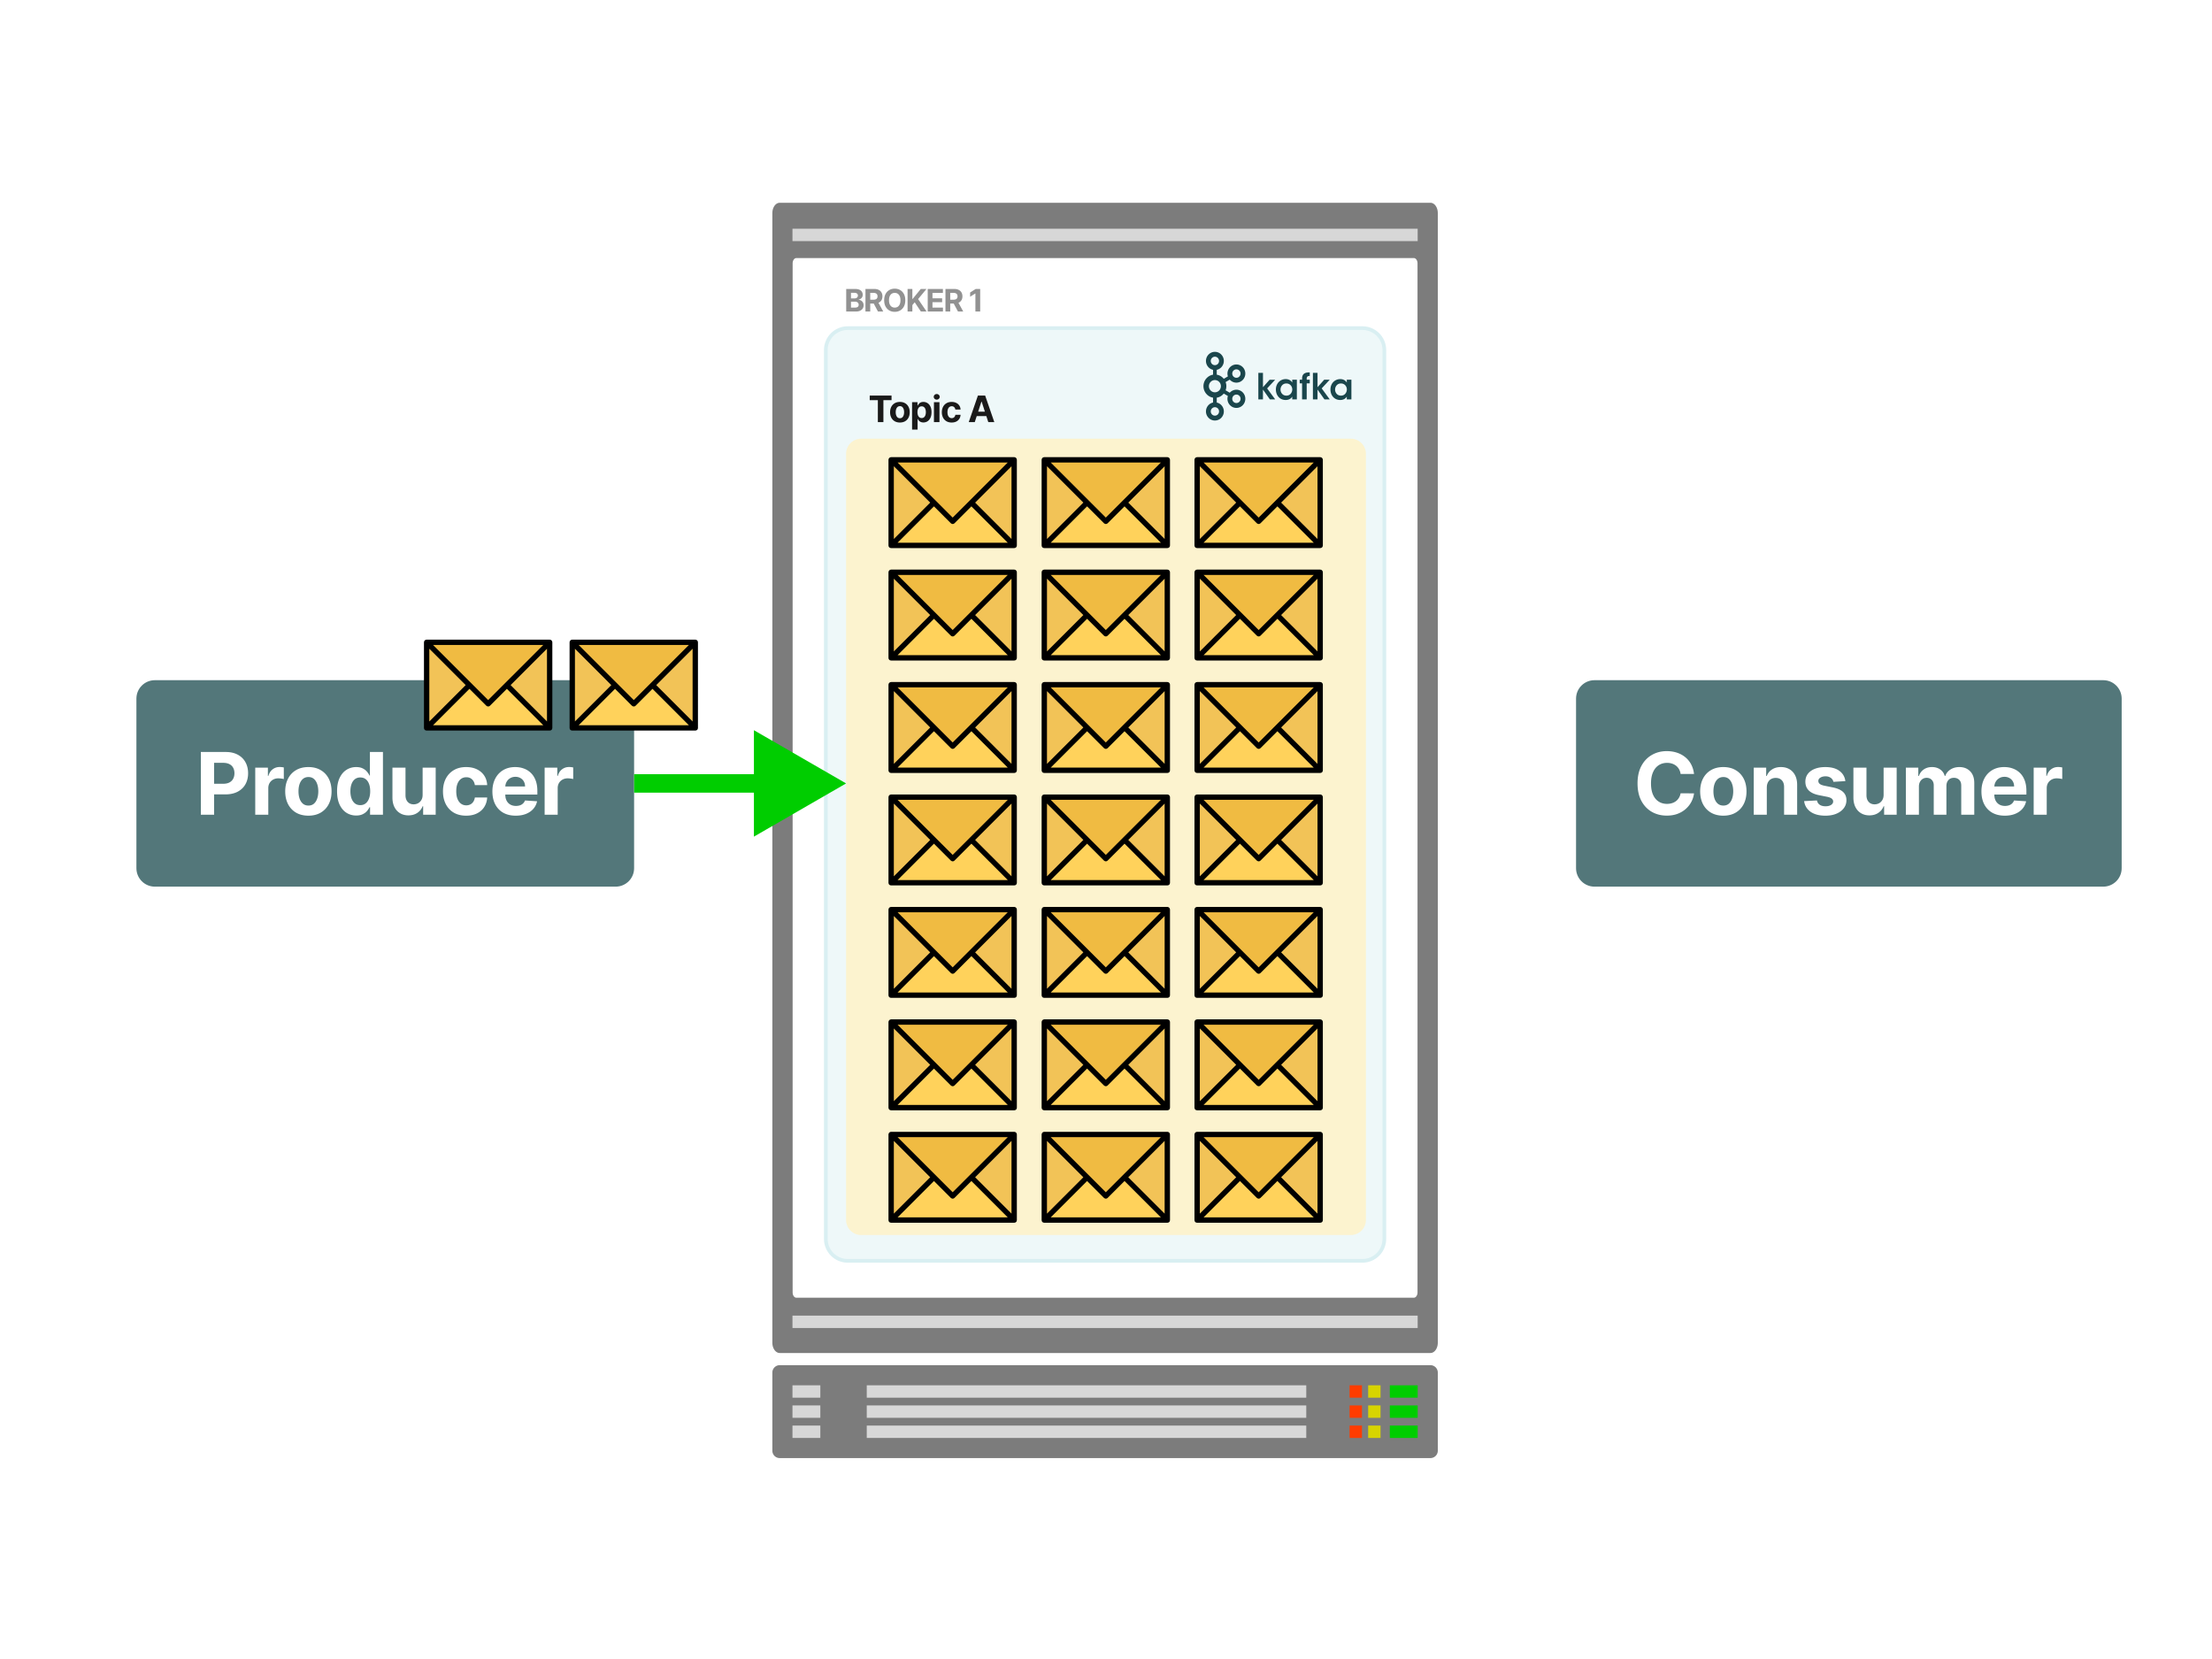 <svg viewBox="0 0 1200 900" fill="none" xmlns="http://www.w3.org/2000/svg"><path fill="#fff" d="M0 0h1200v900H0z"></path><path fill-rule="evenodd" clip-rule="evenodd" d="M780 744.599v42.402a3.942 3.942 0 01-.172 1.161 4.05 4.05 0 01-.502 1.061 4.013 4.013 0 01-2.933 1.758 3.956 3.956 0 01-.392.019H422.999a3.942 3.942 0 01-1.161-.172 4.05 4.05 0 01-1.061-.502 4.013 4.013 0 01-1.758-2.933 3.942 3.942 0 01-.019-.392v-42.402a3.942 3.942 0 01.172-1.161 4.05 4.05 0 01.502-1.061 4.013 4.013 0 012.933-1.758c.13-.012.261-.019.392-.019h353.002a3.86 3.86 0 011.161.172 4.104 4.104 0 011.061.502 4.013 4.013 0 011.758 2.933c.013.13.019.261.019.392z" fill="#7C7C7C"></path><path fill-rule="evenodd" clip-rule="evenodd" d="M470.212 751.52H708.64v6.72H470.212v-6.72z" fill="#D8D8D8"></path><path fill-rule="evenodd" clip-rule="evenodd" d="M429.914 751.52h15.112v6.72h-15.112v-6.72z" fill="#D7D7D7"></path><path fill-rule="evenodd" clip-rule="evenodd" d="M742.221 751.52h6.716v6.72h-6.716v-6.72z" fill="#D7D400"></path><path fill-rule="evenodd" clip-rule="evenodd" d="M732.146 751.52h6.717v6.72h-6.717v-6.72z" fill="#FF3C00"></path><path fill-rule="evenodd" clip-rule="evenodd" d="M753.974 751.52h15.112v6.72h-15.112v-6.72z" fill="#00CD00"></path><path fill-rule="evenodd" clip-rule="evenodd" d="M470.212 762.44H708.64v6.72H470.212v-6.72z" fill="#D8D8D8"></path><path fill-rule="evenodd" clip-rule="evenodd" d="M429.914 762.44h15.112v6.72h-15.112v-6.72z" fill="#D7D7D7"></path><path fill-rule="evenodd" clip-rule="evenodd" d="M742.221 762.44h6.716v6.72h-6.716v-6.72z" fill="#D7D400"></path><path fill-rule="evenodd" clip-rule="evenodd" d="M732.146 762.44h6.717v6.72h-6.717v-6.72z" fill="#FF3C00"></path><path fill-rule="evenodd" clip-rule="evenodd" d="M753.974 762.44h15.112v6.72h-15.112v-6.72z" fill="#00CD00"></path><path fill-rule="evenodd" clip-rule="evenodd" d="M470.212 773.36H708.64v6.72H470.212v-6.72z" fill="#D8D8D8"></path><path fill-rule="evenodd" clip-rule="evenodd" d="M429.914 773.36h15.112v6.72h-15.112v-6.72z" fill="#D7D7D7"></path><path fill-rule="evenodd" clip-rule="evenodd" d="M742.221 773.36h6.716v6.72h-6.716v-6.72z" fill="#D7D400"></path><path fill-rule="evenodd" clip-rule="evenodd" d="M732.146 773.36h6.717v6.72h-6.717v-6.72z" fill="#FF3C00"></path><path fill-rule="evenodd" clip-rule="evenodd" d="M753.974 773.36h15.112v6.72h-15.112v-6.72z" fill="#00CD00"></path><path fill-rule="evenodd" clip-rule="evenodd" d="M780 115.584v612.832a7.688 7.688 0 01-.172 1.621 7.053 7.053 0 01-.3 1.011 6.344 6.344 0 01-.436.911 4.888 4.888 0 01-.869 1.1 3.62 3.62 0 01-1.061.701 2.962 2.962 0 01-.381.132 2.876 2.876 0 01-.78.108H422.999a2.858 2.858 0 01-.78-.108 2.962 2.962 0 01-.381-.132 3.62 3.62 0 01-1.061-.701 4.888 4.888 0 01-.869-1.1 6.344 6.344 0 01-.436-.911 6.872 6.872 0 01-.3-1.011 7.42 7.42 0 01-.172-1.621V115.584a7.668 7.668 0 01.304-2.137 6.21 6.21 0 01.604-1.405 5.337 5.337 0 01.554-.774 4.253 4.253 0 01.652-.609 3.62 3.62 0 01.724-.419 3.129 3.129 0 01.769-.213c.13-.018.261-.027.392-.027h353.002a2.87 2.87 0 01.78.107 3.129 3.129 0 01.75.318 3.62 3.62 0 01.692.516 4.907 4.907 0 01.869 1.101 5.918 5.918 0 01.436.91 7.214 7.214 0 01.395 1.543 8.087 8.087 0 01.077 1.089z" fill="#7C7C7C"></path><path fill-rule="evenodd" clip-rule="evenodd" d="M431.998 140h335.004a1.435 1.435 0 01.58.125 1.705 1.705 0 01.53.362 2.327 2.327 0 01.434.571 3.096 3.096 0 01.302.728 3.718 3.718 0 01.114.542c.013.093.022.187.028.281.007.094.01.189.01.284v558.214c0 .095-.003.189-.01.284a3.764 3.764 0 01-.142.823 3.334 3.334 0 01-.433.938 2.183 2.183 0 01-.146.191 1.96 1.96 0 01-.325.315 1.996 1.996 0 01-.177.122 1.734 1.734 0 01-.375.165 1.31 1.31 0 01-.194.04c-.065.01-.131.015-.196.015H431.998c-.065 0-.131-.005-.196-.015a1.31 1.31 0 01-.384-.109 1.806 1.806 0 01-.53-.364 2.14 2.14 0 01-.303-.359 2.853 2.853 0 01-.349-.683 3.334 3.334 0 01-.15-.523 4.272 4.272 0 01-.076-.556 3.85 3.85 0 01-.01-.284V142.893a4.38 4.38 0 01.038-.565 4.154 4.154 0 01.114-.542 3.51 3.51 0 01.185-.5c.036-.079.075-.155.117-.228a2.59 2.59 0 01.434-.571 1.895 1.895 0 01.53-.362 1.4 1.4 0 01.384-.111c.065-.009.131-.014.196-.014z" fill="#fff"></path><path fill-rule="evenodd" clip-rule="evenodd" d="M429.914 124.08h339.172v6.72H429.914v-6.72zm0 589.64h339.172v6.72H429.914v-6.72z" fill="#D7D7D7"></path><path d="M459.063 169v-12.233h4.898c.9 0 1.651.134 2.252.4.601.267 1.053.638 1.356 1.111.302.47.454 1.012.454 1.625 0 .478-.096.898-.287 1.26a2.472 2.472 0 01-.788.884 3.226 3.226 0 01-1.135.484v.12a2.792 2.792 0 012.305 1.415c.255.434.383.952.383 1.553 0 .649-.162 1.229-.484 1.738-.319.506-.791.906-1.416 1.201-.625.295-1.396.442-2.311.442h-5.227zm2.587-2.114h2.108c.721 0 1.246-.138 1.577-.413.33-.278.496-.649.496-1.111 0-.338-.082-.637-.245-.896a1.676 1.676 0 00-.699-.609c-.299-.147-.655-.221-1.069-.221h-2.168v3.25zm0-5h1.917c.354 0 .669-.062.944-.185.278-.127.497-.307.657-.538.163-.231.245-.507.245-.83 0-.442-.158-.798-.472-1.069-.311-.271-.753-.406-1.326-.406h-1.965v3.028zm7.86 7.114v-12.233h4.826c.924 0 1.713.166 2.366.496.657.327 1.156.79 1.499 1.392.346.597.519 1.3.519 2.108 0 .813-.175 1.511-.525 2.097-.351.581-.858 1.027-1.523 1.338-.661.31-1.462.466-2.401.466h-3.232v-2.079h2.813c.494 0 .904-.068 1.231-.203a1.47 1.47 0 00.729-.609c.163-.271.244-.608.244-1.01 0-.406-.081-.748-.244-1.027a1.504 1.504 0 00-.735-.633c-.327-.148-.739-.221-1.237-.221h-1.744V169h-2.586zm6.606-5.567l3.04 5.567h-2.855l-2.974-5.567h2.789zm15-.549c0 1.334-.253 2.468-.759 3.404-.501.936-1.186 1.651-2.054 2.145-.864.489-1.836.734-2.915.734-1.087 0-2.063-.247-2.927-.74-.864-.494-1.547-1.209-2.049-2.145-.501-.935-.752-2.068-.752-3.398 0-1.334.251-2.469.752-3.405.502-.936 1.185-1.649 2.049-2.138.864-.494 1.84-.741 2.927-.741 1.079 0 2.051.247 2.915.741.868.489 1.553 1.202 2.054 2.138.506.936.759 2.071.759 3.405zm-2.622 0c0-.864-.13-1.593-.388-2.186-.255-.594-.616-1.044-1.082-1.35-.465-.307-1.011-.46-1.636-.46s-1.171.153-1.637.46c-.466.306-.828.756-1.087 1.35-.255.593-.382 1.322-.382 2.186 0 .864.127 1.592.382 2.186.259.593.621 1.043 1.087 1.35.466.306 1.012.46 1.637.46s1.171-.154 1.636-.46c.466-.307.827-.757 1.082-1.35.258-.594.388-1.322.388-2.186zm3.864 6.116v-12.233h2.587v5.394h.161l4.402-5.394h3.1l-4.539 5.478 4.593 6.755h-3.094l-3.351-5.029-1.272 1.553V169h-2.587zm10.924 0v-12.233h8.242v2.133h-5.656v2.914h5.232v2.133h-5.232v2.921h5.68V169h-8.266zm9.625 0v-12.233h4.826c.924 0 1.713.166 2.366.496.657.327 1.157.79 1.499 1.392.346.597.52 1.3.52 2.108 0 .813-.176 1.511-.526 2.097-.35.581-.858 1.027-1.523 1.338-.661.31-1.461.466-2.401.466h-3.232v-2.079h2.814c.493 0 .904-.068 1.23-.203.327-.135.57-.339.729-.609.163-.271.245-.608.245-1.01 0-.406-.082-.748-.245-1.027a1.496 1.496 0 00-.735-.633c-.326-.148-.739-.221-1.236-.221h-1.744V169h-2.587zm6.606-5.567l3.041 5.567h-2.855l-2.975-5.567h2.789zm12.229-6.666V169h-2.587v-9.778h-.071l-2.802 1.756v-2.293l3.029-1.918h2.431z" fill="#919191"></path><path d="M739.109 178H459.891c-6.567 0-11.891 5.324-11.891 11.891v482.218c0 6.567 5.324 11.891 11.891 11.891h279.218c6.567 0 11.891-5.324 11.891-11.892V189.891c0-6.567-5.324-11.891-11.891-11.891z" fill="#EEF8F9" stroke="#D9EFF2" stroke-width="2"></path><path fill-rule="evenodd" clip-rule="evenodd" d="M459 246.184a8.184 8.184 0 018.184-8.184h265.632a8.184 8.184 0 018.184 8.184v415.632a8.184 8.184 0 01-8.184 8.184H467.184a8.184 8.184 0 01-8.184-8.184V246.184z" fill="#FCF3CF"></path><path d="M549.933 295.596h-65.77l22.717-22.5 10.168 9.952 10.168-9.952 22.717 22.5z" fill="#FFD25B"></path><path d="M550.365 295.164v-45.866L527 272.231l23.365 22.933zm-66.634 0v-45.866l23.365 22.933-23.365 22.933z" fill="#F2C357"></path><path d="M549.933 250.164h-65.77l32.452 32.451 33.318-32.451z" fill="#F0BB42"></path><path d="M550.187 248h-66.736c-.871 0-1.451.725-1.451 1.45v46.426c0 .87.58 1.451 1.451 1.451h66.738c.87 0 1.451-.581 1.451-1.451l-.001-46.426c0-.725-.58-1.45-1.451-1.45h-.001zm-65.286 4.932l19.731 19.732-19.731 19.731v-39.463zm31.918 27.856l-29.886-29.886h59.774l-29.888 29.886zm-10.156-6.093l9.14 9.14c.29.29.726.435 1.016.435.435 0 .725-.145 1.016-.435l9.14-9.14 19.73 19.731h-59.772l19.73-19.731zm22.343-2.031l19.732-19.732v39.462l-19.732-19.73z" fill="#000"></path><path d="M633.01 295.596h-65.77l22.717-22.5 10.168 9.952 10.168-9.952 22.717 22.5z" fill="#FFD25B"></path><path d="M633.442 295.164v-45.866l-23.365 22.933 23.365 22.933zm-66.634 0v-45.866l23.365 22.933-23.365 22.933z" fill="#F2C357"></path><path d="M633.01 250.164h-65.77l32.452 32.451 33.318-32.451z" fill="#F0BB42"></path><path d="M633.264 248h-66.736c-.87 0-1.451.725-1.451 1.45v46.426c0 .87.581 1.451 1.451 1.451h66.738c.87 0 1.451-.581 1.451-1.451l-.001-46.426c0-.725-.58-1.45-1.451-1.45h-.001zm-65.286 4.932l19.731 19.732-19.731 19.731v-39.463zm31.918 27.856l-29.886-29.886h59.774l-29.888 29.886zm-10.156-6.093l9.14 9.14c.29.29.726.435 1.016.435.435 0 .725-.145 1.016-.435l9.14-9.14 19.73 19.731H570.01l19.73-19.731zm22.343-2.031l19.732-19.732v39.462l-19.732-19.73z" fill="#000"></path><path d="M715.933 295.596h-65.77l22.717-22.5 10.168 9.952 10.168-9.952 22.717 22.5z" fill="#FFD25B"></path><path d="M716.365 295.164v-45.866L693 272.231l23.365 22.933zm-66.634 0v-45.866l23.365 22.933-23.365 22.933z" fill="#F2C357"></path><path d="M715.933 250.164h-65.77l32.452 32.451 33.318-32.451z" fill="#F0BB42"></path><path d="M716.187 248h-66.736c-.871 0-1.451.725-1.451 1.45v46.426c0 .87.58 1.451 1.451 1.451h66.738c.87 0 1.451-.581 1.451-1.451l-.001-46.426c0-.725-.58-1.45-1.451-1.45h-.001zm-65.286 4.932l19.731 19.732-19.731 19.731v-39.463zm31.918 27.856l-29.886-29.886h59.774l-29.888 29.886zm-10.156-6.093l9.14 9.14c.29.29.726.435 1.016.435.435 0 .725-.145 1.016-.435l9.14-9.14 19.73 19.731h-59.772l19.73-19.731zm22.343-2.031l19.732-19.732v39.462l-19.732-19.73z" fill="#000"></path><path d="M549.933 356.596h-65.77l22.717-22.5 10.168 9.952 10.168-9.952 22.717 22.5z" fill="#FFD25B"></path><path d="M550.365 356.164v-45.866L527 333.231l23.365 22.933zm-66.634 0v-45.866l23.365 22.933-23.365 22.933z" fill="#F2C357"></path><path d="M549.933 311.164h-65.77l32.452 32.451 33.318-32.451z" fill="#F0BB42"></path><path d="M550.187 309h-66.736c-.871 0-1.451.725-1.451 1.45v46.426c0 .87.58 1.451 1.451 1.451h66.738c.87 0 1.451-.581 1.451-1.451l-.001-46.426c0-.725-.58-1.45-1.451-1.45h-.001zm-65.286 4.932l19.731 19.732-19.731 19.731v-39.463zm31.918 27.856l-29.886-29.886h59.774l-29.888 29.886zm-10.156-6.093l9.14 9.14c.29.29.726.435 1.016.435.435 0 .725-.145 1.016-.435l9.14-9.14 19.73 19.731h-59.772l19.73-19.731zm22.343-2.031l19.732-19.732v39.462l-19.732-19.73z" fill="#000"></path><path d="M633.01 356.596h-65.77l22.717-22.5 10.168 9.952 10.168-9.952 22.717 22.5z" fill="#FFD25B"></path><path d="M633.442 356.164v-45.866l-23.365 22.933 23.365 22.933zm-66.634 0v-45.866l23.365 22.933-23.365 22.933z" fill="#F2C357"></path><path d="M633.01 311.164h-65.77l32.452 32.451 33.318-32.451z" fill="#F0BB42"></path><path d="M633.264 309h-66.736c-.87 0-1.451.725-1.451 1.45v46.426c0 .87.581 1.451 1.451 1.451h66.738c.87 0 1.451-.581 1.451-1.451l-.001-46.426c0-.725-.58-1.45-1.451-1.45h-.001zm-65.286 4.932l19.731 19.732-19.731 19.731v-39.463zm31.918 27.856l-29.886-29.886h59.774l-29.888 29.886zm-10.156-6.093l9.14 9.14c.29.29.726.435 1.016.435.435 0 .725-.145 1.016-.435l9.14-9.14 19.73 19.731H570.01l19.73-19.731zm22.343-2.031l19.732-19.732v39.462l-19.732-19.73z" fill="#000"></path><path d="M715.933 356.596h-65.77l22.717-22.5 10.168 9.952 10.168-9.952 22.717 22.5z" fill="#FFD25B"></path><path d="M716.365 356.164v-45.866L693 333.231l23.365 22.933zm-66.634 0v-45.866l23.365 22.933-23.365 22.933z" fill="#F2C357"></path><path d="M715.933 311.164h-65.77l32.452 32.451 33.318-32.451z" fill="#F0BB42"></path><path d="M716.187 309h-66.736c-.871 0-1.451.725-1.451 1.45v46.426c0 .87.58 1.451 1.451 1.451h66.738c.87 0 1.451-.581 1.451-1.451l-.001-46.426c0-.725-.58-1.45-1.451-1.45h-.001zm-65.286 4.932l19.731 19.732-19.731 19.731v-39.463zm31.918 27.856l-29.886-29.886h59.774l-29.888 29.886zm-10.156-6.093l9.14 9.14c.29.29.726.435 1.016.435.435 0 .725-.145 1.016-.435l9.14-9.14 19.73 19.731h-59.772l19.73-19.731zm22.343-2.031l19.732-19.732v39.462l-19.732-19.73z" fill="#000"></path><path d="M549.933 417.596h-65.77l22.717-22.5 10.168 9.952 10.168-9.952 22.717 22.5z" fill="#FFD25B"></path><path d="M550.365 417.164v-45.866L527 394.231l23.365 22.933zm-66.634 0v-45.866l23.365 22.933-23.365 22.933z" fill="#F2C357"></path><path d="M549.933 372.164h-65.77l32.452 32.451 33.318-32.451z" fill="#F0BB42"></path><path d="M550.187 370h-66.736c-.871 0-1.451.725-1.451 1.45v46.426c0 .87.58 1.451 1.451 1.451h66.738c.87 0 1.451-.581 1.451-1.451l-.001-46.426c0-.725-.58-1.45-1.451-1.45h-.001zm-65.286 4.932l19.731 19.732-19.731 19.731v-39.463zm31.918 27.856l-29.886-29.886h59.774l-29.888 29.886zm-10.156-6.093l9.14 9.14c.29.29.726.435 1.016.435.435 0 .725-.145 1.016-.435l9.14-9.14 19.73 19.731h-59.772l19.73-19.731zm22.343-2.031l19.732-19.732v39.462l-19.732-19.73z" fill="#000"></path><path d="M633.01 417.596h-65.77l22.717-22.5 10.168 9.952 10.168-9.952 22.717 22.5z" fill="#FFD25B"></path><path d="M633.442 417.164v-45.866l-23.365 22.933 23.365 22.933zm-66.634 0v-45.866l23.365 22.933-23.365 22.933z" fill="#F2C357"></path><path d="M633.01 372.164h-65.77l32.452 32.451 33.318-32.451z" fill="#F0BB42"></path><path d="M633.264 370h-66.736c-.87 0-1.451.725-1.451 1.45v46.426c0 .87.581 1.451 1.451 1.451h66.738c.87 0 1.451-.581 1.451-1.451l-.001-46.426c0-.725-.58-1.45-1.451-1.45h-.001zm-65.286 4.932l19.731 19.732-19.731 19.731v-39.463zm31.918 27.856l-29.886-29.886h59.774l-29.888 29.886zm-10.156-6.093l9.14 9.14c.29.29.726.435 1.016.435.435 0 .725-.145 1.016-.435l9.14-9.14 19.73 19.731H570.01l19.73-19.731zm22.343-2.031l19.732-19.732v39.462l-19.732-19.73z" fill="#000"></path><path d="M715.933 417.596h-65.77l22.717-22.5 10.168 9.952 10.168-9.952 22.717 22.5z" fill="#FFD25B"></path><path d="M716.365 417.164v-45.866L693 394.231l23.365 22.933zm-66.634 0v-45.866l23.365 22.933-23.365 22.933z" fill="#F2C357"></path><path d="M715.933 372.164h-65.77l32.452 32.451 33.318-32.451z" fill="#F0BB42"></path><path d="M716.187 370h-66.736c-.871 0-1.451.725-1.451 1.45v46.426c0 .87.58 1.451 1.451 1.451h66.738c.87 0 1.451-.581 1.451-1.451l-.001-46.426c0-.725-.58-1.45-1.451-1.45h-.001zm-65.286 4.932l19.731 19.732-19.731 19.731v-39.463zm31.918 27.856l-29.886-29.886h59.774l-29.888 29.886zm-10.156-6.093l9.14 9.14c.29.29.726.435 1.016.435.435 0 .725-.145 1.016-.435l9.14-9.14 19.73 19.731h-59.772l19.73-19.731zm22.343-2.031l19.732-19.732v39.462l-19.732-19.73z" fill="#000"></path><path d="M549.933 478.596h-65.77l22.717-22.5 10.168 9.952 10.168-9.952 22.717 22.5z" fill="#FFD25B"></path><path d="M550.365 478.164v-45.866L527 455.231l23.365 22.933zm-66.634 0v-45.866l23.365 22.933-23.365 22.933z" fill="#F2C357"></path><path d="M549.933 433.164h-65.77l32.452 32.451 33.318-32.451z" fill="#F0BB42"></path><path d="M550.187 431h-66.736c-.871 0-1.451.725-1.451 1.45v46.426c0 .87.58 1.451 1.451 1.451h66.738c.87 0 1.451-.581 1.451-1.451l-.001-46.426c0-.725-.58-1.45-1.451-1.45h-.001zm-65.286 4.932l19.731 19.732-19.731 19.731v-39.463zm31.918 27.856l-29.886-29.886h59.774l-29.888 29.886zm-10.156-6.093l9.14 9.14c.29.29.726.435 1.016.435.435 0 .725-.145 1.016-.435l9.14-9.14 19.73 19.731h-59.772l19.73-19.731zm22.343-2.031l19.732-19.732v39.462l-19.732-19.73z" fill="#000"></path><path d="M633.01 478.596h-65.77l22.717-22.5 10.168 9.952 10.168-9.952 22.717 22.5z" fill="#FFD25B"></path><path d="M633.442 478.164v-45.866l-23.365 22.933 23.365 22.933zm-66.634 0v-45.866l23.365 22.933-23.365 22.933z" fill="#F2C357"></path><path d="M633.01 433.164h-65.77l32.452 32.451 33.318-32.451z" fill="#F0BB42"></path><path d="M633.264 431h-66.736c-.87 0-1.451.725-1.451 1.45v46.426c0 .87.581 1.451 1.451 1.451h66.738c.87 0 1.451-.581 1.451-1.451l-.001-46.426c0-.725-.58-1.45-1.451-1.45h-.001zm-65.286 4.932l19.731 19.732-19.731 19.731v-39.463zm31.918 27.856l-29.886-29.886h59.774l-29.888 29.886zm-10.156-6.093l9.14 9.14c.29.29.726.435 1.016.435.435 0 .725-.145 1.016-.435l9.14-9.14 19.73 19.731H570.01l19.73-19.731zm22.343-2.031l19.732-19.732v39.462l-19.732-19.73z" fill="#000"></path><path d="M715.933 478.596h-65.77l22.717-22.5 10.168 9.952 10.168-9.952 22.717 22.5z" fill="#FFD25B"></path><path d="M716.365 478.164v-45.866L693 455.231l23.365 22.933zm-66.634 0v-45.866l23.365 22.933-23.365 22.933z" fill="#F2C357"></path><path d="M715.933 433.164h-65.77l32.452 32.451 33.318-32.451z" fill="#F0BB42"></path><path d="M716.187 431h-66.736c-.871 0-1.451.725-1.451 1.45v46.426c0 .87.58 1.451 1.451 1.451h66.738c.87 0 1.451-.581 1.451-1.451l-.001-46.426c0-.725-.58-1.45-1.451-1.45h-.001zm-65.286 4.932l19.731 19.732-19.731 19.731v-39.463zm31.918 27.856l-29.886-29.886h59.774l-29.888 29.886zm-10.156-6.093l9.14 9.14c.29.29.726.435 1.016.435.435 0 .725-.145 1.016-.435l9.14-9.14 19.73 19.731h-59.772l19.73-19.731zm22.343-2.031l19.732-19.732v39.462l-19.732-19.73z" fill="#000"></path><path d="M549.933 539.596h-65.77l22.717-22.5 10.168 9.952 10.168-9.952 22.717 22.5z" fill="#FFD25B"></path><path d="M550.365 539.164v-45.866L527 516.231l23.365 22.933zm-66.634 0v-45.866l23.365 22.933-23.365 22.933z" fill="#F2C357"></path><path d="M549.933 494.164h-65.77l32.452 32.451 33.318-32.451z" fill="#F0BB42"></path><path d="M550.187 492h-66.736c-.871 0-1.451.725-1.451 1.45v46.426c0 .87.58 1.451 1.451 1.451h66.738c.87 0 1.451-.581 1.451-1.451l-.001-46.426c0-.725-.58-1.45-1.451-1.45h-.001zm-65.286 4.932l19.731 19.732-19.731 19.731v-39.463zm31.918 27.856l-29.886-29.886h59.774l-29.888 29.886zm-10.156-6.093l9.14 9.14c.29.29.726.435 1.016.435.435 0 .725-.145 1.016-.435l9.14-9.14 19.73 19.731h-59.772l19.73-19.731zm22.343-2.031l19.732-19.732v39.462l-19.732-19.73z" fill="#000"></path><path d="M633.01 539.596h-65.77l22.717-22.5 10.168 9.952 10.168-9.952 22.717 22.5z" fill="#FFD25B"></path><path d="M633.442 539.164v-45.866l-23.365 22.933 23.365 22.933zm-66.634 0v-45.866l23.365 22.933-23.365 22.933z" fill="#F2C357"></path><path d="M633.01 494.164h-65.77l32.452 32.451 33.318-32.451z" fill="#F0BB42"></path><path d="M633.264 492h-66.736c-.87 0-1.451.725-1.451 1.45v46.426c0 .87.581 1.451 1.451 1.451h66.738c.87 0 1.451-.581 1.451-1.451l-.001-46.426c0-.725-.58-1.45-1.451-1.45h-.001zm-65.286 4.932l19.731 19.732-19.731 19.731v-39.463zm31.918 27.856l-29.886-29.886h59.774l-29.888 29.886zm-10.156-6.093l9.14 9.14c.29.29.726.435 1.016.435.435 0 .725-.145 1.016-.435l9.14-9.14 19.73 19.731H570.01l19.73-19.731zm22.343-2.031l19.732-19.732v39.462l-19.732-19.73z" fill="#000"></path><path d="M715.933 539.596h-65.77l22.717-22.5 10.168 9.952 10.168-9.952 22.717 22.5z" fill="#FFD25B"></path><path d="M716.365 539.164v-45.866L693 516.231l23.365 22.933zm-66.634 0v-45.866l23.365 22.933-23.365 22.933z" fill="#F2C357"></path><path d="M715.933 494.164h-65.77l32.452 32.451 33.318-32.451z" fill="#F0BB42"></path><path d="M716.187 492h-66.736c-.871 0-1.451.725-1.451 1.45v46.426c0 .87.58 1.451 1.451 1.451h66.738c.87 0 1.451-.581 1.451-1.451l-.001-46.426c0-.725-.58-1.45-1.451-1.45h-.001zm-65.286 4.932l19.731 19.732-19.731 19.731v-39.463zm31.918 27.856l-29.886-29.886h59.774l-29.888 29.886zm-10.156-6.093l9.14 9.14c.29.29.726.435 1.016.435.435 0 .725-.145 1.016-.435l9.14-9.14 19.73 19.731h-59.772l19.73-19.731zm22.343-2.031l19.732-19.732v39.462l-19.732-19.73z" fill="#000"></path><path d="M549.933 600.596h-65.77l22.717-22.5 10.168 9.952 10.168-9.952 22.717 22.5z" fill="#FFD25B"></path><path d="M550.365 600.164v-45.866L527 577.231l23.365 22.933zm-66.634 0v-45.866l23.365 22.933-23.365 22.933z" fill="#F2C357"></path><path d="M549.933 555.164h-65.77l32.452 32.451 33.318-32.451z" fill="#F0BB42"></path><path d="M550.187 553h-66.736c-.871 0-1.451.725-1.451 1.45v46.426c0 .87.58 1.451 1.451 1.451h66.738c.87 0 1.451-.581 1.451-1.451l-.001-46.426c0-.725-.58-1.45-1.451-1.45h-.001zm-65.286 4.932l19.731 19.732-19.731 19.731v-39.463zm31.918 27.856l-29.886-29.886h59.774l-29.888 29.886zm-10.156-6.093l9.14 9.14c.29.29.726.435 1.016.435.435 0 .725-.145 1.016-.435l9.14-9.14 19.73 19.731h-59.772l19.73-19.731zm22.343-2.031l19.732-19.732v39.462l-19.732-19.73z" fill="#000"></path><path d="M633.01 600.596h-65.77l22.717-22.5 10.168 9.952 10.168-9.952 22.717 22.5z" fill="#FFD25B"></path><path d="M633.442 600.164v-45.866l-23.365 22.933 23.365 22.933zm-66.634 0v-45.866l23.365 22.933-23.365 22.933z" fill="#F2C357"></path><path d="M633.01 555.164h-65.77l32.452 32.451 33.318-32.451z" fill="#F0BB42"></path><path d="M633.264 553h-66.736c-.87 0-1.451.725-1.451 1.45v46.426c0 .87.581 1.451 1.451 1.451h66.738c.87 0 1.451-.581 1.451-1.451l-.001-46.426c0-.725-.58-1.45-1.451-1.45h-.001zm-65.286 4.932l19.731 19.732-19.731 19.731v-39.463zm31.918 27.856l-29.886-29.886h59.774l-29.888 29.886zm-10.156-6.093l9.14 9.14c.29.29.726.435 1.016.435.435 0 .725-.145 1.016-.435l9.14-9.14 19.73 19.731H570.01l19.73-19.731zm22.343-2.031l19.732-19.732v39.462l-19.732-19.73z" fill="#000"></path><path d="M715.933 600.596h-65.77l22.717-22.5 10.168 9.952 10.168-9.952 22.717 22.5z" fill="#FFD25B"></path><path d="M716.365 600.164v-45.866L693 577.231l23.365 22.933zm-66.634 0v-45.866l23.365 22.933-23.365 22.933z" fill="#F2C357"></path><path d="M715.933 555.164h-65.77l32.452 32.451 33.318-32.451z" fill="#F0BB42"></path><path d="M716.187 553h-66.736c-.871 0-1.451.725-1.451 1.45v46.426c0 .87.58 1.451 1.451 1.451h66.738c.87 0 1.451-.581 1.451-1.451l-.001-46.426c0-.725-.58-1.45-1.451-1.45h-.001zm-65.286 4.932l19.731 19.732-19.731 19.731v-39.463zm31.918 27.856l-29.886-29.886h59.774l-29.888 29.886zm-10.156-6.093l9.14 9.14c.29.29.726.435 1.016.435.435 0 .725-.145 1.016-.435l9.14-9.14 19.73 19.731h-59.772l19.73-19.731zm22.343-2.031l19.732-19.732v39.462l-19.732-19.73z" fill="#000"></path><path d="M549.933 661.596h-65.77l22.717-22.5 10.168 9.952 10.168-9.952 22.717 22.5z" fill="#FFD25B"></path><path d="M550.365 661.164v-45.866L527 638.231l23.365 22.933zm-66.634 0v-45.866l23.365 22.933-23.365 22.933z" fill="#F2C357"></path><path d="M549.933 616.164h-65.77l32.452 32.451 33.318-32.451z" fill="#F0BB42"></path><path d="M550.187 614h-66.736c-.871 0-1.451.725-1.451 1.45v46.426c0 .87.58 1.451 1.451 1.451h66.738c.87 0 1.451-.581 1.451-1.451l-.001-46.426c0-.725-.58-1.45-1.451-1.45h-.001zm-65.286 4.932l19.731 19.732-19.731 19.731v-39.463zm31.918 27.856l-29.886-29.886h59.774l-29.888 29.886zm-10.156-6.093l9.14 9.14c.29.29.726.435 1.016.435.435 0 .725-.145 1.016-.435l9.14-9.14 19.73 19.731h-59.772l19.73-19.731zm22.343-2.031l19.732-19.732v39.462l-19.732-19.73z" fill="#000"></path><path d="M633.01 661.596h-65.77l22.717-22.5 10.168 9.952 10.168-9.952 22.717 22.5z" fill="#FFD25B"></path><path d="M633.442 661.164v-45.866l-23.365 22.933 23.365 22.933zm-66.634 0v-45.866l23.365 22.933-23.365 22.933z" fill="#F2C357"></path><path d="M633.01 616.164h-65.77l32.452 32.451 33.318-32.451z" fill="#F0BB42"></path><path d="M633.264 614h-66.736c-.87 0-1.451.725-1.451 1.45v46.426c0 .87.581 1.451 1.451 1.451h66.738c.87 0 1.451-.581 1.451-1.451l-.001-46.426c0-.725-.58-1.45-1.451-1.45h-.001zm-65.286 4.932l19.731 19.732-19.731 19.731v-39.463zm31.918 27.856l-29.886-29.886h59.774l-29.888 29.886zm-10.156-6.093l9.14 9.14c.29.29.726.435 1.016.435.435 0 .725-.145 1.016-.435l9.14-9.14 19.73 19.731H570.01l19.73-19.731zm22.343-2.031l19.732-19.732v39.462l-19.732-19.73z" fill="#000"></path><path d="M715.933 661.596h-65.77l22.717-22.5 10.168 9.952 10.168-9.952 22.717 22.5z" fill="#FFD25B"></path><path d="M716.365 661.164v-45.866L693 638.231l23.365 22.933zm-66.634 0v-45.866l23.365 22.933-23.365 22.933z" fill="#F2C357"></path><path d="M715.933 616.164h-65.77l32.452 32.451 33.318-32.451z" fill="#F0BB42"></path><path d="M716.187 614h-66.736c-.871 0-1.451.725-1.451 1.45v46.426c0 .87.58 1.451 1.451 1.451h66.738c.87 0 1.451-.581 1.451-1.451l-.001-46.426c0-.725-.58-1.45-1.451-1.45h-.001zm-65.286 4.932l19.731 19.732-19.731 19.731v-39.463zm31.918 27.856l-29.886-29.886h59.774l-29.888 29.886zm-10.156-6.093l9.14 9.14c.29.29.726.435 1.016.435.435 0 .725-.145 1.016-.435l9.14-9.14 19.73 19.731h-59.772l19.73-19.731zm22.343-2.031l19.732-19.732v39.462l-19.732-19.73z" fill="#000"></path><path d="M471.819 217.098v-2.513h11.839v2.513h-4.413V229h-3.013v-11.902h-4.413zm16.376 12.113c-1.093 0-2.039-.232-2.836-.697a4.762 4.762 0 01-1.837-1.956c-.432-.84-.648-1.814-.648-2.921 0-1.117.216-2.093.648-2.929a4.702 4.702 0 011.837-1.956c.797-.47 1.743-.704 2.836-.704 1.094 0 2.037.234 2.83.704a4.693 4.693 0 011.844 1.956c.432.836.648 1.812.648 2.929 0 1.107-.216 2.081-.648 2.921a4.753 4.753 0 01-1.844 1.956c-.793.465-1.736.697-2.83.697zm.014-2.323c.498 0 .913-.14 1.246-.422.333-.286.584-.676.753-1.168.174-.493.261-1.054.261-1.683 0-.628-.087-1.189-.261-1.682-.169-.493-.42-.882-.753-1.168-.333-.287-.748-.43-1.246-.43-.502 0-.924.143-1.267.43-.337.286-.593.675-.767 1.168-.169.493-.253 1.054-.253 1.682 0 .629.084 1.19.253 1.683.174.492.43.882.767 1.168.343.282.765.422 1.267.422zm6.584 6.166v-14.865h2.956v1.816h.134c.131-.291.321-.587.57-.887a3.01 3.01 0 01.985-.761c.409-.206.915-.309 1.521-.309.788 0 1.515.206 2.182.619.666.408 1.199 1.025 1.598 1.851.398.822.598 1.852.598 3.09 0 1.206-.195 2.225-.584 3.055-.385.826-.911 1.452-1.577 1.879a4.042 4.042 0 01-2.224.634c-.582 0-1.077-.096-1.485-.289a3.062 3.062 0 01-.993-.725 3.656 3.656 0 01-.591-.894h-.092v5.786h-2.998zm2.935-9.46c0 .643.089 1.204.268 1.683.178.478.436.851.774 1.119.338.262.748.394 1.232.394.488 0 .901-.134 1.238-.401.338-.273.594-.648.768-1.127.178-.483.267-1.039.267-1.668 0-.624-.087-1.173-.26-1.647-.174-.474-.43-.844-.768-1.112-.337-.267-.753-.401-1.245-.401-.488 0-.901.129-1.239.387-.333.258-.589.624-.767 1.098-.179.474-.268 1.032-.268 1.675zm8.934 5.406v-10.811h2.999V229h-2.999zm1.507-12.205a1.63 1.63 0 01-1.148-.444 1.437 1.437 0 01-.471-1.076c0-.413.157-.768.471-1.063.32-.301.702-.451 1.148-.451.446 0 .826.15 1.14.451.319.295.479.65.479 1.063 0 .417-.16.776-.479 1.076a1.602 1.602 0 01-1.14.444zm8.105 12.416c-1.107 0-2.06-.234-2.857-.704a4.759 4.759 0 01-1.83-1.971c-.423-.839-.634-1.806-.634-2.899 0-1.108.214-2.079.641-2.915a4.756 4.756 0 011.837-1.963c.793-.474 1.736-.711 2.829-.711.944 0 1.769.171 2.478.514a4.13 4.13 0 011.682 1.443c.413.619.641 1.346.683 2.182h-2.83c-.079-.54-.291-.974-.633-1.303-.338-.333-.781-.499-1.33-.499-.465 0-.871.126-1.218.38-.343.248-.61.612-.803 1.091-.192.478-.288 1.058-.288 1.738 0 .69.094 1.277.281 1.76.193.483.463.852.81 1.105.347.253.753.38 1.218.38.342 0 .65-.07.922-.211a1.78 1.78 0 00.682-.612c.183-.273.303-.599.359-.979h2.83c-.047.826-.272 1.553-.676 2.182a4.083 4.083 0 01-1.654 1.464c-.704.352-1.537.528-2.499.528zm12.53-.211h-3.266l4.977-14.415h3.927l4.97 14.415h-3.266l-3.611-11.121h-.113L528.804 229zm-.204-5.666h7.715v2.379H528.6v-2.379z" fill="#1A1A1A"></path><path d="M660.678 194.183a2.213 2.213 0 00-1.594-.669 2.184 2.184 0 00-1.582.669h-.011a2.289 2.289 0 00-.661 1.618 2.28 2.28 0 00.654 1.614l.011.011a2.184 2.184 0 001.582.662c.627 0 1.189-.251 1.594-.662l.004-.011c.406-.407.645-.977.645-1.614a2.296 2.296 0 00-.652-1.618h.01zm-1.594 31.304c.627 0 1.189-.26 1.594-.667l.005-.011c.405-.406.645-.979.645-1.609 0-.645-.248-1.208-.645-1.621h-.005a2.203 2.203 0 00-1.594-.671 2.173 2.173 0 00-1.582.671h-.011a2.307 2.307 0 00-.654 1.621 2.28 2.28 0 00.654 1.609l.011.011a2.217 2.217 0 001.582.666v.001zm12.244-6.928a2.235 2.235 0 001.369-1.062l.041-.081c.266-.51.329-1.101.178-1.656a2.225 2.225 0 00-1.048-1.39l-.031-.022a2.21 2.21 0 00-1.673-.205 2.204 2.204 0 00-1.367 1.066 2.337 2.337 0 00-.227 1.738c.155.582.53 1.082 1.047 1.392h.004a2.19 2.19 0 001.708.215l-.001.005zm-9.945-11.395a3.23 3.23 0 00-2.305-.975 3.21 3.21 0 00-2.3.974 3.32 3.32 0 00-.949 2.34 3.36 3.36 0 00.949 2.35c.587.595 1.4.967 2.293.967.893 0 1.715-.372 2.305-.967.611-.63.952-1.473.95-2.351a3.32 3.32 0 00-.95-2.34l.007.002zm-1.29-3.898a6.152 6.152 0 013.38 1.777h.007c.144.148.281.302.41.464l2.244-1.321a4.94 4.94 0 01-.073-2.807 4.887 4.887 0 012.258-2.991l.038-.024a4.743 4.743 0 013.639-.475 4.83 4.83 0 012.938 2.293v.004a5.002 5.002 0 01.485 3.738 4.884 4.884 0 01-2.258 2.994l-.307.184h-.031a4.797 4.797 0 01-3.342.312 4.849 4.849 0 01-2.348-1.465l-2.241 1.316a6.454 6.454 0 010 4.471l2.241 1.314a4.808 4.808 0 012.348-1.466 4.717 4.717 0 013.68.496l.074.036v.003a4.913 4.913 0 012.184 2.96c.332 1.26.158 2.6-.485 3.734l-.04.083h-.005a4.89 4.89 0 01-2.897 2.23 4.807 4.807 0 01-3.68-.493v-.01a4.901 4.901 0 01-2.259-2.992 4.936 4.936 0 01.073-2.803l-2.243-1.317a6.335 6.335 0 01-.41.457l-.008.007a6.113 6.113 0 01-3.379 1.766v2.638c.92.198 1.762.664 2.42 1.338l.003.007a4.945 4.945 0 011.419 3.483 4.94 4.94 0 01-1.419 3.476l-.003.014a4.83 4.83 0 01-3.428 1.436 4.8 4.8 0 01-3.423-1.444h-.003v-.014a4.943 4.943 0 01-1.421-3.477c0-1.359.544-2.595 1.421-3.483v-.007h.003a4.727 4.727 0 012.418-1.338v-2.637a6.035 6.035 0 01-3.368-1.767l-.009-.007a6.36 6.36 0 01-1.829-4.463 6.36 6.36 0 011.82-4.459h.009a6.128 6.128 0 013.377-1.777v-2.627a4.868 4.868 0 01-2.418-1.341h-.004v-.007a4.961 4.961 0 01-1.421-3.484 4.965 4.965 0 011.421-3.483l.011-.004a4.767 4.767 0 013.416-1.447 4.8 4.8 0 013.429 1.447v.004h.003a4.966 4.966 0 011.419 3.483 4.973 4.973 0 01-1.419 3.483l-.003.007a4.882 4.882 0 01-2.421 1.342v2.626l.007.007zm12.602-1.752l-.018-.028a2.257 2.257 0 00-2.228-1.098c-.294.04-.578.137-.833.288h.003c-.538.311-.899.82-1.05 1.39a2.322 2.322 0 00.226 1.738l.01.014c.311.538.805.9 1.357 1.045a2.17 2.17 0 001.704-.223l.029-.015a2.326 2.326 0 00.8-3.111zm9.956.772h2.504v7.777l3.61-4.063h3.01l-4.359 4.708 4.363 5.959h-2.867l-3.764-5.331v5.331h-2.504v-14.388l.007.007zm12.017 9.09c0 1.324.936 3.249 3.192 3.249 1.395 0 2.313-.74 2.79-1.709.249-.471.364-.975.402-1.505a3.387 3.387 0 00-.288-1.502c-.438-1.008-1.413-1.882-2.922-1.882-2.025 0-3.173 1.669-3.173 3.323v.018l-.001.008zm8.867 5.291h-2.505v-1.536c-.666 1.242-2.062 1.865-3.534 1.865-3.364 0-5.332-2.666-5.332-5.677 0-3.363 2.388-5.657 5.332-5.657 1.91 0 3.076 1.03 3.534 1.887v-1.558h2.505v10.676zm2.836-8.711h-1.29v-1.963h1.29v-.602c0-3.172 2.37-3.364 4.167-3.384v1.96c-.632 0-1.662 0-1.662 1.501v.523h1.662v1.964h-1.662v8.712h-2.505v-8.711zm5.877-5.677h2.502v7.777l3.612-4.063h3.01l-4.359 4.708 4.367 5.966h-2.867l-3.764-5.331v5.331h-2.502v-14.388h.001zm12.024 9.097c0 1.324.936 3.249 3.192 3.249 1.393 0 2.312-.74 2.795-1.709.251-.471.358-.975.403-1.505a3.401 3.401 0 00-.289-1.502c-.43-1.008-1.412-1.882-2.922-1.882-2.025 0-3.173 1.669-3.173 3.323v.018l-.006.008zm8.858 5.291h-2.504v-1.536c-.668 1.242-2.064 1.865-3.534 1.865-3.363 0-5.33-2.666-5.33-5.677 0-3.363 2.387-5.657 5.33-5.657 1.91 0 3.076 1.03 3.534 1.887v-1.558h2.504v10.676z" fill="#1A464C"></path><path fill-rule="evenodd" clip-rule="evenodd" d="M74 379c0-5.523 4.477-10 10-10h250c5.523 0 10 4.477 10 10v92c0 5.523-4.477 10-10 10H84c-5.523 0-10-4.477-10-10v-92z" fill="#53777A"></path><path d="M108.96 442v-34.051h13.434c2.582 0 4.783.493 6.6 1.48 1.818.975 3.204 2.333 4.157 4.073.964 1.729 1.446 3.725 1.446 5.986 0 2.261-.487 4.256-1.463 5.985-.975 1.729-2.388 3.076-4.239 4.041-1.84.964-4.068 1.446-6.684 1.446h-8.563v-5.769h7.399c1.385 0 2.527-.239 3.425-.715.909-.488 1.585-1.159 2.028-2.012.455-.865.682-1.857.682-2.976 0-1.131-.227-2.117-.682-2.96-.443-.853-1.119-1.513-2.028-1.978-.909-.477-2.062-.715-3.458-.715h-4.855V442h-7.199zm29.507 0v-25.538h6.867v4.456h.266c.466-1.585 1.247-2.782 2.344-3.592 1.098-.82 2.361-1.23 3.791-1.23.355 0 .737.022 1.147.067.41.044.771.105 1.081.182v6.285c-.332-.1-.792-.188-1.38-.266a12.49 12.49 0 00-1.613-.116c-1.042 0-1.973.227-2.793.681a5.031 5.031 0 00-1.929 1.863c-.465.798-.698 1.718-.698 2.76V442h-7.083zm28.835.499c-2.583 0-4.817-.549-6.701-1.646-1.873-1.109-3.32-2.649-4.339-4.622-1.02-1.984-1.53-4.284-1.53-6.9 0-2.638.51-4.944 1.53-6.917 1.019-1.984 2.466-3.525 4.339-4.622 1.884-1.108 4.118-1.663 6.701-1.663 2.582 0 4.81.555 6.683 1.663 1.885 1.097 3.337 2.638 4.357 4.622 1.019 1.973 1.529 4.279 1.529 6.917 0 2.616-.51 4.916-1.529 6.9-1.02 1.973-2.472 3.513-4.357 4.622-1.873 1.097-4.101 1.646-6.683 1.646zm.033-5.487c1.175 0 2.156-.332 2.943-.998.787-.676 1.38-1.596 1.779-2.759.41-1.164.615-2.489.615-3.974 0-1.486-.205-2.81-.615-3.974-.399-1.164-.992-2.084-1.779-2.76-.787-.676-1.768-1.014-2.943-1.014-1.186 0-2.184.338-2.993 1.014-.798.676-1.402 1.596-1.812 2.76-.399 1.164-.599 2.488-.599 3.974 0 1.485.2 2.81.599 3.974.41 1.163 1.014 2.083 1.812 2.759.809.666 1.807.998 2.993.998zm25.879 5.404c-1.94 0-3.697-.499-5.271-1.497-1.563-1.008-2.804-2.488-3.724-4.439-.909-1.962-1.363-4.367-1.363-7.216 0-2.926.471-5.359 1.413-7.299.942-1.951 2.195-3.408 3.757-4.373a9.633 9.633 0 015.171-1.463c1.43 0 2.622.244 3.575.732.964.476 1.74 1.075 2.328 1.796.598.709 1.053 1.407 1.363 2.094h.216v-12.802h7.066V442h-6.983v-4.09h-.299c-.333.709-.804 1.413-1.413 2.111-.599.688-1.38 1.259-2.345 1.713-.953.454-2.117.682-3.491.682zm2.244-5.637c1.142 0 2.106-.31 2.893-.931.798-.632 1.408-1.513 1.829-2.643.433-1.131.649-2.456.649-3.974 0-1.519-.211-2.838-.632-3.957-.421-1.12-1.031-1.984-1.829-2.594-.798-.61-1.768-.914-2.91-.914-1.163 0-2.144.316-2.942.947-.799.632-1.403 1.508-1.813 2.627-.41 1.12-.615 2.417-.615 3.891 0 1.485.205 2.799.615 3.94.421 1.131 1.026 2.018 1.813 2.661.798.631 1.779.947 2.942.947zm33.814-5.653v-14.664h7.083V442h-6.8v-4.639h-.266a7.537 7.537 0 01-2.876 3.608c-1.33.909-2.954 1.364-4.872 1.364-1.707 0-3.209-.388-4.506-1.164-1.297-.776-2.311-1.879-3.042-3.309-.721-1.43-1.087-3.142-1.098-5.138v-16.26h7.083v14.997c.011 1.507.416 2.699 1.214 3.575.798.875 1.868 1.313 3.209 1.313.853 0 1.651-.194 2.394-.582.743-.399 1.341-.986 1.796-1.762.465-.776.692-1.735.681-2.877zm23.614 11.373c-2.616 0-4.866-.554-6.75-1.663-1.874-1.119-3.315-2.671-4.323-4.655-.998-1.984-1.497-4.268-1.497-6.85 0-2.616.505-4.911 1.513-6.884 1.02-1.984 2.467-3.53 4.34-4.638 1.873-1.12 4.101-1.68 6.684-1.68 2.228 0 4.179.405 5.852 1.214 1.674.809 2.999 1.945 3.974 3.408.975 1.464 1.513 3.182 1.613 5.155h-6.684c-.189-1.275-.687-2.3-1.496-3.076-.799-.787-1.846-1.181-3.143-1.181-1.097 0-2.056.3-2.876.898-.809.588-1.441 1.447-1.896 2.577-.454 1.131-.681 2.5-.681 4.107 0 1.629.221 3.015.665 4.157.454 1.141 1.092 2.011 1.912 2.61.82.598 1.779.898 2.876.898.809 0 1.535-.167 2.178-.499a4.21 4.21 0 001.613-1.447c.432-.642.715-1.413.848-2.311h6.684c-.111 1.951-.643 3.669-1.596 5.155-.943 1.474-2.245 2.626-3.908 3.458-1.662.831-3.63 1.247-5.902 1.247zm26.906 0c-2.627 0-4.888-.532-6.784-1.596-1.884-1.076-3.336-2.594-4.356-4.556-1.02-1.973-1.53-4.306-1.53-7 0-2.627.51-4.932 1.53-6.916s2.455-3.531 4.306-4.639c1.862-1.108 4.046-1.663 6.551-1.663 1.685 0 3.253.272 4.705.815a10.439 10.439 0 013.824 2.411c1.098 1.075 1.951 2.427 2.561 4.057.61 1.618.914 3.513.914 5.686v1.945h-21.564v-4.389h14.897c0-1.02-.222-1.923-.665-2.71a4.765 4.765 0 00-1.845-1.846c-.776-.454-1.68-.682-2.711-.682-1.075 0-2.028.25-2.859.749a5.24 5.24 0 00-1.929 1.978c-.465.82-.704 1.735-.715 2.744v4.173c0 1.263.233 2.355.698 3.275.477.92 1.148 1.63 2.012 2.128.865.499 1.89.749 3.076.749.787 0 1.508-.111 2.162-.333a4.485 4.485 0 001.679-.998 4.34 4.34 0 001.064-1.629l6.551.432c-.333 1.574-1.015 2.949-2.045 4.124-1.02 1.164-2.339 2.072-3.957 2.726-1.608.643-3.464.965-5.57.965zm15.67-.499v-25.538h6.867v4.456h.266c.465-1.585 1.247-2.782 2.344-3.592 1.097-.82 2.361-1.23 3.791-1.23.355 0 .737.022 1.147.067.41.044.771.105 1.081.182v6.285c-.333-.1-.793-.188-1.38-.266a12.503 12.503 0 00-1.613-.116c-1.042 0-1.973.227-2.793.681a5.031 5.031 0 00-1.929 1.863c-.465.798-.698 1.718-.698 2.76V442h-7.083z" fill="#fff"></path><path fill-rule="evenodd" clip-rule="evenodd" d="M855 379c0-5.523 4.477-10 10-10h276c5.52 0 10 4.477 10 10v92c0 5.523-4.48 10-10 10H865c-5.523 0-10-4.477-10-10v-92z" fill="#53777A"></path><path d="M919.003 419.87h-7.282c-.133-.942-.405-1.779-.815-2.51a6.38 6.38 0 00-1.579-1.896 6.954 6.954 0 00-2.228-1.197 8.525 8.525 0 00-2.71-.416c-1.763 0-3.298.438-4.606 1.314-1.308.865-2.322 2.128-3.042 3.791-.721 1.651-1.081 3.658-1.081 6.019 0 2.427.36 4.467 1.081 6.118.731 1.652 1.751 2.899 3.059 3.741 1.308.842 2.821 1.264 4.539 1.264.964 0 1.857-.128 2.677-.383a7.033 7.033 0 002.211-1.114 6.421 6.421 0 001.596-1.812c.433-.709.732-1.519.898-2.427l7.282.033a13.155 13.155 0 01-1.413 4.522c-.742 1.441-1.746 2.732-3.009 3.874-1.253 1.131-2.749 2.029-4.489 2.694-1.729.654-3.686.981-5.869.981-3.038 0-5.753-.688-8.147-2.062-2.384-1.375-4.268-3.364-5.653-5.969-1.375-2.605-2.062-5.758-2.062-9.46 0-3.714.698-6.873 2.095-9.478 1.397-2.604 3.292-4.588 5.686-5.952 2.394-1.374 5.088-2.061 8.081-2.061 1.973 0 3.801.277 5.486.831 1.696.554 3.198 1.363 4.506 2.427a12.49 12.49 0 013.192 3.874c.832 1.53 1.364 3.281 1.596 5.254zm15.895 22.629c-2.582 0-4.816-.549-6.7-1.646-1.873-1.109-3.32-2.649-4.34-4.622-1.019-1.984-1.529-4.284-1.529-6.9 0-2.638.51-4.944 1.529-6.917 1.02-1.984 2.467-3.525 4.34-4.622 1.884-1.108 4.118-1.663 6.7-1.663 2.583 0 4.811.555 6.684 1.663 1.884 1.097 3.336 2.638 4.356 4.622 1.02 1.973 1.53 4.279 1.53 6.917 0 2.616-.51 4.916-1.53 6.9-1.02 1.973-2.472 3.513-4.356 4.622-1.873 1.097-4.101 1.646-6.684 1.646zm.034-5.487c1.174 0 2.155-.332 2.942-.998.787-.676 1.38-1.596 1.779-2.759.411-1.164.616-2.489.616-3.974 0-1.486-.205-2.81-.616-3.974-.399-1.164-.992-2.084-1.779-2.76-.787-.676-1.768-1.014-2.942-1.014-1.186 0-2.184.338-2.993 1.014-.798.676-1.402 1.596-1.812 2.76-.4 1.164-.599 2.488-.599 3.974 0 1.485.199 2.81.599 3.974.41 1.163 1.014 2.083 1.812 2.759.809.666 1.807.998 2.993.998zm23.551-9.776V442H951.4v-25.538h6.75v4.506h.3a7.118 7.118 0 012.843-3.525c1.33-.876 2.943-1.314 4.838-1.314 1.773 0 3.32.388 4.639 1.164 1.319.776 2.344 1.884 3.076 3.325.731 1.43 1.097 3.137 1.097 5.121V442h-7.083v-14.997c.011-1.563-.388-2.782-1.197-3.658-.809-.887-1.923-1.33-3.342-1.33-.953 0-1.796.205-2.527.615-.721.41-1.286 1.009-1.696 1.796-.399.776-.604 1.712-.615 2.81zm42.617-3.492l-6.484.399a3.35 3.35 0 00-.715-1.496c-.366-.455-.848-.815-1.446-1.081-.588-.277-1.292-.416-2.112-.416-1.097 0-2.023.233-2.776.699-.754.454-1.131 1.064-1.131 1.829 0 .609.244 1.125.732 1.546.487.421 1.324.759 2.51 1.014l4.622.931c2.483.51 4.334 1.33 5.554 2.461 1.216 1.131 1.826 2.616 1.826 4.456 0 1.674-.49 3.142-1.48 4.406-.973 1.263-2.314 2.25-4.021 2.959-1.696.699-3.652 1.048-5.869 1.048-3.381 0-6.074-.704-8.08-2.112-1.996-1.419-3.165-3.347-3.509-5.786l6.967-.366c.21 1.031.72 1.818 1.529 2.361.81.532 1.846.798 3.11.798 1.241 0 2.239-.238 2.992-.714.765-.488 1.153-1.114 1.164-1.879-.011-.643-.282-1.17-.815-1.58-.532-.421-1.352-.742-2.46-.964l-4.423-.881c-2.494-.499-4.35-1.364-5.57-2.594-1.208-1.23-1.812-2.799-1.812-4.705 0-1.641.443-3.054 1.33-4.24.898-1.186 2.156-2.1 3.774-2.743 1.63-.643 3.536-.965 5.72-.965 3.225 0 5.764.682 7.615 2.045 1.862 1.364 2.948 3.22 3.258 5.57zm20.75 7.382v-14.664h7.08V442h-6.8v-4.639h-.27c-.57 1.497-1.53 2.699-2.87 3.608-1.33.909-2.96 1.364-4.88 1.364-1.7 0-3.2-.388-4.5-1.164-1.3-.776-2.31-1.879-3.04-3.309-.72-1.43-1.09-3.142-1.1-5.138v-16.26h7.08v14.997c.01 1.507.42 2.699 1.22 3.575.79.875 1.86 1.313 3.2 1.313.86 0 1.66-.194 2.4-.582.74-.399 1.34-.986 1.79-1.762.47-.776.7-1.735.69-2.877zM1033.92 442v-25.538h6.75v4.506h.3c.53-1.497 1.42-2.677 2.66-3.542 1.24-.864 2.73-1.297 4.46-1.297 1.75 0 3.24.438 4.47 1.314 1.23.864 2.05 2.039 2.46 3.525h.27c.52-1.464 1.46-2.633 2.82-3.509 1.38-.886 3-1.33 4.87-1.33 2.39 0 4.32.76 5.81 2.278 1.49 1.508 2.24 3.647 2.24 6.418V442h-7.07v-15.778c0-1.419-.37-2.483-1.13-3.193-.75-.709-1.69-1.064-2.82-1.064-1.29 0-2.29.41-3.01 1.231-.72.809-1.08 1.878-1.08 3.208V442h-6.87v-15.928c0-1.253-.36-2.25-1.08-2.993-.71-.743-1.65-1.114-2.81-1.114-.79 0-1.5.2-2.13.599-.62.388-1.11.936-1.48 1.646-.36.698-.55 1.518-.55 2.46V442h-7.08zm53.67.499c-2.63 0-4.89-.532-6.78-1.596-1.89-1.076-3.34-2.594-4.36-4.556-1.02-1.973-1.53-4.306-1.53-7 0-2.627.51-4.932 1.53-6.916s2.46-3.531 4.31-4.639c1.86-1.108 4.04-1.663 6.55-1.663 1.68 0 3.25.272 4.7.815 1.47.532 2.74 1.336 3.83 2.411 1.1 1.075 1.95 2.427 2.56 4.057.61 1.618.91 3.513.91 5.686v1.945h-21.56v-4.389h14.9c0-1.02-.23-1.923-.67-2.71a4.738 4.738 0 00-1.85-1.846c-.77-.454-1.67-.682-2.71-.682-1.07 0-2.02.25-2.85.749a5.135 5.135 0 00-1.93 1.978c-.47.82-.71 1.735-.72 2.744v4.173c0 1.263.23 2.355.7 3.275.48.92 1.15 1.63 2.01 2.128.87.499 1.89.749 3.08.749.78 0 1.5-.111 2.16-.333a4.553 4.553 0 001.68-.998c.46-.443.82-.986 1.06-1.629l6.55.432c-.33 1.574-1.01 2.949-2.04 4.124-1.02 1.164-2.34 2.072-3.96 2.726-1.61.643-3.46.965-5.57.965zm15.67-.499v-25.538h6.87v4.456h.26c.47-1.585 1.25-2.782 2.35-3.592 1.1-.82 2.36-1.23 3.79-1.23.35 0 .74.022 1.15.067.41.044.77.105 1.08.182v6.285c-.34-.1-.8-.188-1.38-.266-.59-.077-1.13-.116-1.62-.116-1.04 0-1.97.227-2.79.681a5.048 5.048 0 00-1.93 1.863c-.46.798-.7 1.718-.7 2.76V442h-7.08z" fill="#fff"></path><path d="M459 425l-50-28.868v57.736L459 425zm-115 5h70v-10h-70v10z" fill="#00CD00"></path><path d="M376.933 394.596h-65.769l22.716-22.5 10.168 9.952 10.168-9.952 22.717 22.5z" fill="#FFD25B"></path><path d="M377.365 394.164v-45.866L354 371.231l23.365 22.933zm-66.634 0v-45.866l23.365 22.933-23.365 22.933z" fill="#F2C357"></path><path d="M376.933 349.164h-65.769l32.451 32.451 33.318-32.451z" fill="#F0BB42"></path><path d="M377.187 347h-66.736c-.871 0-1.451.725-1.451 1.45v46.426c0 .87.58 1.451 1.451 1.451h66.738c.87 0 1.451-.581 1.451-1.451l-.001-46.426c0-.725-.58-1.45-1.451-1.45h-.001zm-65.286 4.932l19.731 19.732-19.731 19.731v-39.463zm31.918 27.856l-29.886-29.886h59.774l-29.888 29.886zm-10.156-6.093l9.14 9.14c.29.29.726.435 1.016.435.435 0 .725-.145 1.016-.435l9.14-9.14 19.73 19.731h-59.772l19.73-19.731zm22.343-2.031l19.732-19.732v39.462l-19.732-19.73z" fill="#000"></path><path d="M297.933 394.596h-65.769l22.716-22.5 10.168 9.952 10.168-9.952 22.717 22.5z" fill="#FFD25B"></path><path d="M298.365 394.164v-45.866L275 371.231l23.365 22.933zm-66.634 0v-45.866l23.365 22.933-23.365 22.933z" fill="#F2C357"></path><path d="M297.933 349.164h-65.769l32.451 32.451 33.318-32.451z" fill="#F0BB42"></path><path d="M298.187 347h-66.736c-.871 0-1.451.725-1.451 1.45v46.426c0 .87.58 1.451 1.451 1.451h66.738c.87 0 1.451-.581 1.451-1.451l-.001-46.426c0-.725-.58-1.45-1.451-1.45h-.001zm-65.286 4.932l19.731 19.732-19.731 19.731v-39.463zm31.918 27.856l-29.886-29.886h59.774l-29.888 29.886zm-10.156-6.093l9.14 9.14c.29.29.726.435 1.016.435.435 0 .725-.145 1.016-.435l9.14-9.14 19.73 19.731h-59.772l19.73-19.731zm22.343-2.031l19.732-19.732v39.462l-19.732-19.73z" fill="#000"></path></svg>
